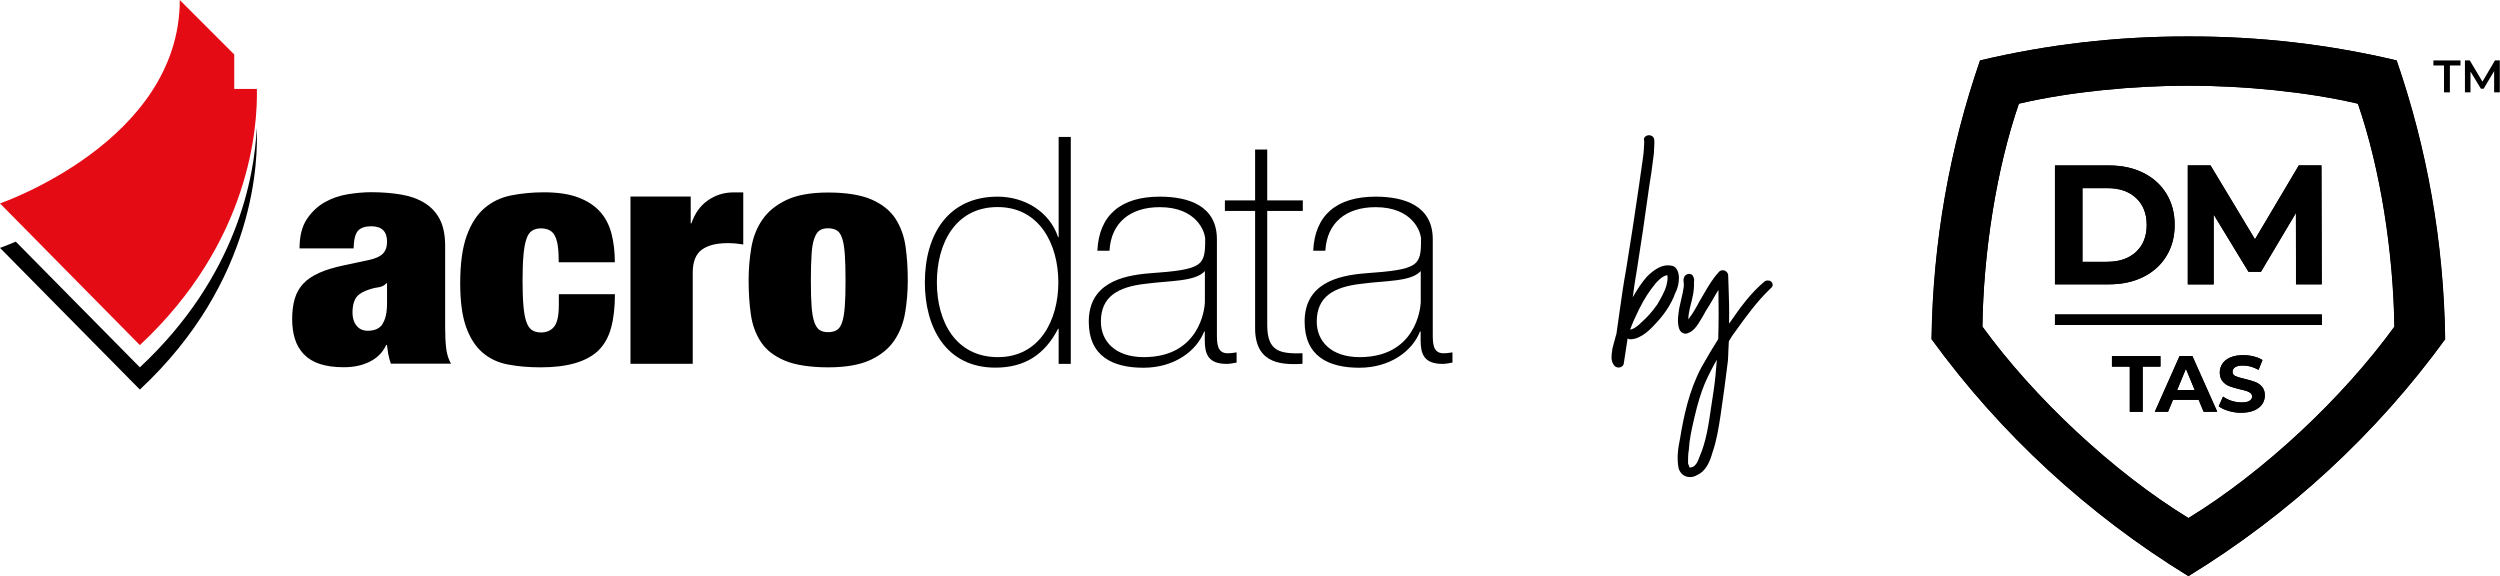 <?xml version="1.0" encoding="UTF-8"?>
<svg id="Layer_1" data-name="Layer 1" xmlns="http://www.w3.org/2000/svg" viewBox="0 0 247.39 57.01">
  <defs>
    <style>
      .cls-1 {
        fill: #e50b14;
      }
    </style>
  </defs>
  <g>
    <g>
      <path d="M241.85,9.14v-2.66h-1.05v-.5h2.68v.5h-1.05v2.66h-.59Z"/>
      <path d="M243.92,9.14v-3.16h.48l1.38,2.31h-.25l1.36-2.31h.48v3.16s-.56,0-.56,0v-2.29h.11l-1.15,1.93h-.27l-1.17-1.93h.14v2.29h-.56Z"/>
    </g>
    <path d="M210.75,36.28h-1.76v-1.04h4.8v1.04h-1.76v4.47h-1.27v-4.47Z"/>
    <path d="M217.58,39.57h-2.56l-.49,1.18h-1.31l2.45-5.51h1.26l2.46,5.51h-1.34l-.49-1.18ZM217.18,38.6l-.87-2.11-.87,2.11h1.75Z"/>
    <path d="M220.53,40.66c-.41-.12-.73-.27-.98-.46l.43-.96c.24.17.52.31.84.42.33.1.65.16.98.16.36,0,.63-.05.8-.16.17-.11.26-.25.26-.43,0-.13-.05-.24-.15-.33-.1-.09-.23-.16-.39-.21-.16-.05-.38-.11-.65-.17-.42-.1-.76-.2-1.03-.3-.27-.1-.5-.26-.69-.48-.19-.22-.29-.51-.29-.88,0-.32.09-.61.26-.87.17-.26.43-.47.78-.62.35-.15.77-.23,1.28-.23.35,0,.69.04,1.03.13.34.08.63.2.88.36l-.39.97c-.51-.29-1.02-.43-1.53-.43-.36,0-.62.06-.79.17-.17.12-.26.27-.26.46s.1.33.29.42c.2.09.5.18.9.27.42.1.76.2,1.03.3.27.1.5.26.69.47.19.22.29.51.29.87,0,.31-.09.6-.26.86-.18.26-.44.47-.79.62-.35.15-.78.23-1.28.23-.44,0-.86-.06-1.26-.18Z"/>
    <g>
      <path d="M203.35,16.37h5.35c1.28,0,2.41.24,3.39.73.98.49,1.74,1.17,2.29,2.06.54.89.82,1.92.82,3.09s-.27,2.21-.82,3.09c-.54.89-1.31,1.57-2.29,2.06-.98.49-2.11.73-3.39.73h-5.35v-11.77ZM208.56,25.91c1.18,0,2.12-.33,2.82-.98.7-.66,1.05-1.54,1.05-2.66s-.35-2.01-1.05-2.66c-.7-.66-1.64-.98-2.82-.98h-2.49v7.3h2.49Z"/>
      <path d="M227.21,28.14l-.02-7.06-3.46,5.82h-1.23l-3.45-5.67v6.91h-2.56v-11.77h2.25l4.4,7.31,4.34-7.31h2.24l.03,11.77h-2.56Z"/>
    </g>
    <rect x="203.35" y="31.12" width="26.41" height="1.04"/>
    <path d="M237.17,5.98h0s0,0,0,0c0,0,0,0,0,0h0c-6.62-1.57-13.52-2.39-20.61-2.37-7.09-.02-14,.8-20.61,2.37h0s0,0,0,0c0,0,0,0,0,0h0c-2.99,8.66-4.67,17.93-4.8,27.58,6.82,9.38,15.49,17.37,25.41,23.45,9.93-6.08,18.59-14.07,25.41-23.45-.13-9.65-1.81-18.93-4.8-27.58ZM216.56,51.27c-7.47-4.57-15.26-11.88-20.39-18.95.1-7.26,1.36-15.54,3.61-22.06h0s0,0,0,0c0,0,0,0,0,0h0c4.97-1.18,11.41-1.8,16.78-1.78,5.37-.01,11.81.61,16.78,1.78h0s0,0,0,0c0,0,0,0,0,0h0c2.25,6.52,3.51,14.79,3.61,22.06-5.13,7.06-12.92,14.37-20.39,18.95Z"/>
  </g>
  <path d="M210.75,36.28v4.47h1.28v-4.47h1.76v-1.04h-4.8v1.04h1.76ZM218.08,40.74h1.34l-2.46-5.51h-1.26l-2.45,5.51h1.3l.49-1.18h2.56l.49,1.18ZM217.18,38.6h-1.74l.87-2.11.87,2.11ZM221.79,40.84c.5,0,.93-.08,1.28-.23.35-.15.61-.36.79-.62.17-.26.26-.55.26-.86,0-.36-.1-.66-.29-.87-.19-.22-.42-.37-.69-.47-.27-.1-.61-.2-1.03-.3-.4-.09-.7-.19-.9-.27-.2-.09-.29-.23-.29-.42s.08-.34.25-.46c.17-.12.43-.17.79-.17.51,0,1.02.14,1.53.43l.39-.97c-.25-.16-.54-.28-.88-.36-.34-.08-.68-.12-1.03-.12-.5,0-.93.08-1.27.23-.35.15-.61.36-.78.62-.17.26-.26.55-.26.87,0,.36.1.66.29.88.19.22.42.38.69.48.27.1.61.2,1.03.3.27.06.49.12.65.17.16.05.29.12.39.21.1.09.15.2.15.33,0,.18-.09.32-.26.43-.17.11-.44.16-.8.16-.32,0-.65-.06-.97-.16-.33-.1-.61-.25-.84-.42l-.43.96c.25.18.58.34.98.46.4.12.83.18,1.26.18M203.35,28.14h5.35c1.28,0,2.41-.25,3.39-.73.98-.49,1.74-1.17,2.28-2.06.54-.88.82-1.91.82-3.09s-.27-2.21-.82-3.09c-.54-.88-1.3-1.57-2.28-2.06-.98-.49-2.11-.73-3.39-.73h-5.35v11.77ZM208.56,25.9h-2.49v-7.3h2.49c1.18,0,2.12.32,2.82.98.7.66,1.05,1.55,1.05,2.67s-.35,2.01-1.05,2.67c-.71.65-1.64.98-2.82.98M229.75,28.14l-.03-11.77h-2.24l-4.33,7.31-4.4-7.31h-2.25v11.77h2.56v-6.91l3.45,5.66h1.23l3.46-5.82v7.06h2.56ZM203.35,32.16h26.41v-1.04h-26.41v1.04ZM241.97,33.56c-6.82,9.38-15.49,17.37-25.42,23.45-9.92-6.08-18.6-14.07-25.42-23.45.13-9.65,1.81-18.93,4.8-27.58,6.62-1.57,13.52-2.39,20.61-2.37,7.1-.02,14,.8,20.61,2.37,2.99,8.66,4.66,17.93,4.8,27.58M236.93,32.32c-.1-7.27-1.36-15.55-3.61-22.06-4.97-1.17-11.4-1.8-16.77-1.78-5.36-.01-11.8.61-16.77,1.78-2.25,6.52-3.51,14.8-3.61,22.06,5.14,7.06,12.93,14.37,20.39,18.94,7.47-4.57,15.26-11.88,20.38-18.94"/>
  <g>
    <path d="M165.43,26.3c-.99-.22-1.84.46-2.48,1.1-.49.57-.95,1.25-1.38,2.02.12-.93.25-1.83.4-2.65.42-2.63.82-5.35,1.23-8.33.16-.92.28-1.83.39-2.71l.07-.54c0-.15.01-.29.02-.44.01-.18.03-.38.03-.6,0-.18,0-.39-.08-.54l-.05-.06c-.22-.23-.59-.22-.81,0-.14.14-.09.3-.07.36v.32c0,.15-.01.3-.03.46-.01.17-.03.33-.03.47-.07.58-.16,1.16-.24,1.72-.08.5-.15.99-.21,1.48-.4,2.77-.83,5.58-1.28,8.32-.26,1.42-.46,2.84-.65,4.21-.1.73-.2,1.46-.31,2.18-.05.13-.1.3-.13.45-.02.07-.03.13-.05.18-.05.14-.08.29-.12.44-.03.11-.06.23-.1.39,0,.09-.02.17-.03.26-.06.42-.12.86.14,1.27.1.2.3.31.51.31.05,0,.09,0,.14-.02.23-.05.38-.24.38-.43.12-.83.24-1.63.37-2.42.11.06.24.09.36.07,1.05-.06,1.99-1.08,2.49-1.63.62-.66,1.45-1.73,1.88-2.98.26-.46.35-1.05.35-1.46,0-.55-.22-1.13-.71-1.21ZM163.78,28.1c.18-.21.71-.81,1.2-.87.1.28,0,.65-.08,1.04-.2.67-.58,1.31-.93,1.9-.48.67-.97,1.23-1.52,1.71-.32.32-.7.66-1.14.74.25-.68.55-1.35.9-2.05.49-.98.99-1.76,1.57-2.46Z"/>
    <path d="M175.06,27.78c-.17-.05-.35-.02-.48.1-1.36,1.15-2.36,2.53-3.4,4.04-.03.03-.06.06-.08.09.03-1.35-.01-2.7-.06-4.01l-.03-.81c-.04-.22-.21-.39-.42-.44-.21-.04-.42.04-.51.18-.61.65-1.05,1.42-1.48,2.16-.14.24-.28.48-.42.72-.28.52-.65,1.21-1.11,1.79,0-.36.08-.77.15-1.1l.05-.2c.2-.76.4-1.55.36-2.4.05-.23,0-.37-.07-.52l-.06-.12c-.1-.13-.27-.19-.45-.15-.2.04-.36.19-.4.34-.08.18-.06.35-.04.51,0,.07.02.15.02.23,0,.17-.04.37-.08.58-.02.09-.04.19-.05.27-.04.21-.09.41-.14.62-.1.43-.21.88-.26,1.32-.07.46-.16,1.58.33,1.92.06.04.14.08.24.1v.03s.02-.02.02-.02c.13.02.29,0,.48-.11.38-.16.65-.51.89-.87.26-.4.53-.86.75-1.28.25-.37.47-.76.7-1.15.17-.3.35-.61.54-.91.03,1.63.03,3.22-.02,4.86-.51.8-1.05,1.71-1.66,2.79-1.24,2.33-1.77,4.91-2.13,7.12-.17.8-.34,1.85-.13,2.88.12.39.38.68.72.8.13.05.27.07.41.07.25,0,.49-.07.71-.21.92-.42,1.27-1.39,1.52-2.26.41-1.17.6-2.42.79-3.65.25-1.67.49-3.46.72-5.33.03-.34.04-.68.05-1.02.01-.33.03-.66.05-.97.07-.11.13-.21.19-.31.09-.15.17-.3.32-.48,1.12-1.56,2.27-3.17,3.65-4.47.13-.1.2-.25.17-.4-.03-.16-.16-.3-.33-.35ZM167.21,46.29s-.09-.21-.12-.3c-.02-.05-.03-.11-.05-.15,0-.41,0-.91.08-1.33.05-.96.26-1.94.48-2.89l.08-.35c.32-1.36.64-2.42,1.03-3.35.36-.81.75-1.57,1.18-2.32-.07,1-.17,2.06-.32,3.09-.09.54-.17,1.09-.25,1.64-.24,1.66-.48,3.37-1.15,4.89l-.06.16c-.11.27-.21.52-.44.72-.09.09-.23.13-.42.17h-.03Z"/>
  </g>
  <g>
    <path d="M38.43,35.11c-.05-.31-.09-.63-.14-.98h-.07c-.34.74-.89,1.29-1.63,1.66-.74.37-1.59.55-2.55.55s-1.73-.11-2.38-.32c-.65-.21-1.18-.54-1.59-.96-.41-.43-.71-.94-.89-1.53-.18-.59-.27-1.24-.27-1.96,0-.77.09-1.45.26-2.02.17-.57.45-1.06.84-1.48.39-.42.91-.77,1.58-1.07.66-.3,1.48-.54,2.47-.75l2.43-.52c.66-.14,1.13-.35,1.4-.63.27-.28.41-.67.41-1.18,0-1.02-.52-1.53-1.57-1.53-.59,0-1.03.15-1.3.44-.27.29-.42.88-.44,1.75h-5.35c0-1.2.24-2.17.72-2.89.48-.72,1.07-1.28,1.78-1.68.71-.4,1.47-.66,2.29-.79s1.59-.2,2.29-.2c1.07,0,2.06.08,2.96.23.9.15,1.68.43,2.33.83.65.4,1.15.94,1.51,1.62.35.68.53,1.56.53,2.64v8.07c0,.77.03,1.46.1,2.05.07.59.23,1.1.48,1.53h-5.95c-.11-.29-.19-.58-.24-.89ZM37.85,32.05c.3-.45.45-1.13.45-2.04v-1.98h-.07c-.18.22-.46.36-.84.41-.38.05-.79.17-1.25.35-.48.2-.81.47-.99.81-.18.34-.27.78-.27,1.33s.14.98.41,1.31c.27.33.64.49,1.1.49.68,0,1.18-.22,1.47-.67Z"/>
    <path d="M55.2,24.32c-.07-.42-.17-.76-.31-1.02-.25-.47-.71-.7-1.37-.7-.34,0-.63.08-.87.23-.24.15-.43.43-.56.83-.14.4-.23.93-.29,1.59-.06.66-.09,1.5-.09,2.52s.03,1.86.09,2.52c.06.66.15,1.19.29,1.57.14.39.32.66.56.81.24.15.53.23.87.23.57,0,1.01-.19,1.32-.58.31-.39.46-1.1.46-2.14v-1.07h5.55c0,1.3-.13,2.42-.38,3.33-.25.92-.67,1.67-1.27,2.26-1.16,1.1-3.06,1.65-5.68,1.65-1.19,0-2.27-.09-3.25-.28-.98-.18-1.82-.58-2.52-1.18-.7-.6-1.24-1.45-1.63-2.54-.39-1.09-.58-2.53-.58-4.33,0-1.96.22-3.53.65-4.71.43-1.18,1.02-2.09,1.76-2.72.74-.63,1.61-1.05,2.62-1.25,1-.2,2.09-.31,3.25-.31,1.37,0,2.5.17,3.4.51.9.34,1.62.81,2.16,1.41.54.6.91,1.33,1.13,2.17.22.85.33,1.79.33,2.83h-5.55c0-.67-.03-1.22-.1-1.64Z"/>
    <path d="M68.35,19.46v2.64h.07c.34-1,.89-1.76,1.64-2.28.75-.52,1.59-.78,2.5-.78h.99v5.15c-.27-.04-.54-.07-.79-.1-.25-.02-.5-.03-.75-.03-1.1,0-1.95.21-2.55.64-.6.43-.91,1.19-.91,2.29v9.01h-6.16v-16.55h5.96Z"/>
    <path d="M89.57,30.93c-.17,1.04-.53,1.96-1.08,2.77-.55.81-1.34,1.45-2.38,1.93-1.04.48-2.43.72-4.16.72s-3.23-.22-4.28-.66c-1.05-.44-1.84-1.05-2.36-1.83s-.86-1.7-1.01-2.75c-.15-1.05-.22-2.18-.22-3.38,0-1.08.09-2.14.26-3.18.17-1.04.53-1.97,1.08-2.78.55-.82,1.34-1.47,2.38-1.97,1.04-.5,2.43-.75,4.16-.75s3.23.23,4.28.69c1.05.46,1.84,1.09,2.36,1.88.52.8.86,1.72,1.01,2.77.15,1.05.22,2.18.22,3.38,0,1.08-.09,2.14-.26,3.18ZM80.31,30.3c.05.66.14,1.19.27,1.57.14.39.31.65.53.79.22.14.5.21.84.21s.63-.07.86-.21c.23-.14.41-.41.53-.79.13-.39.21-.91.26-1.57.05-.66.07-1.51.07-2.55s-.02-1.89-.07-2.57c-.05-.67-.13-1.2-.26-1.59-.13-.39-.3-.65-.53-.79-.23-.14-.51-.21-.86-.21s-.62.07-.84.21c-.22.14-.39.41-.53.79-.14.39-.23.92-.27,1.59-.05.67-.07,1.53-.07,2.57s.02,1.89.07,2.55Z"/>
    <path d="M104.76,32.54h-.06c-1.32,2.55-3.3,3.84-6.2,3.84-4.88,0-6.98-3.96-6.98-8.43,0-4.78,2.33-8.49,7.2-8.49,2.64,0,5.13,1.45,5.98,4h.06v-9.91h1.2v22.46h-1.2v-3.46ZM104.73,27.95c0-3.78-1.86-7.46-6.01-7.46s-6.01,3.55-6.01,7.46,1.89,7.39,6.04,7.39,5.98-3.68,5.98-7.39Z"/>
    <path d="M120.42,33.01c0,.94,0,1.95,1.07,1.95.22,0,.5-.03.88-.09v1.01c-.35.06-.66.13-.98.13-1.89,0-2.17-1.04-2.17-2.36v-.85h-.06c-.75,1.92-2.93,3.59-6.01,3.59s-5.41-1.16-5.41-4.56c0-3.78,3.27-4.56,5.95-4.78,5.35-.38,5.57-.72,5.57-3.37,0-.72-.82-3.18-4.5-3.18-2.89,0-4.81,1.51-4.97,4.31h-1.2c.16-3.55,2.36-5.35,6.17-5.35,2.83,0,5.66.88,5.66,4.22v9.34ZM119.23,26.82c-.94,1.07-3.52.94-5.85,1.26-2.83.31-4.44,1.32-4.44,3.74,0,1.95,1.42,3.52,4.25,3.52,5.44,0,6.04-4.66,6.04-5.51v-3.02Z"/>
    <path d="M128.92,20.87h-3.52v11.29c0,2.61,1.23,2.86,3.49,2.8v1.04c-2.45.16-4.81-.19-4.69-3.84v-11.29h-2.99v-1.04h2.99v-5.03h1.2v5.03h3.52v1.04Z"/>
    <path d="M141.78,33.01c0,.94,0,1.95,1.07,1.95.22,0,.5-.03.88-.09v1.01c-.35.06-.66.13-.98.13-1.89,0-2.17-1.04-2.17-2.36v-.85h-.06c-.75,1.92-2.93,3.59-6.01,3.59s-5.41-1.16-5.41-4.56c0-3.78,3.27-4.56,5.95-4.78,5.35-.38,5.57-.72,5.57-3.37,0-.72-.82-3.18-4.5-3.18-2.89,0-4.81,1.51-4.97,4.31h-1.2c.16-3.55,2.36-5.35,6.17-5.35,2.83,0,5.66.88,5.66,4.22v9.34ZM140.59,26.82c-.94,1.07-3.52.94-5.85,1.26-2.83.31-4.44,1.32-4.44,3.74,0,1.95,1.42,3.52,4.25,3.52,5.44,0,6.04-4.66,6.04-5.51v-3.02Z"/>
    <path d="M13.84,36.35L1.56,23.91c-.97.42-1.56.62-1.56.62l13.84,14.02c11.54-10.76,11.71-22.88,11.56-25.89-.21,4.79-1.93,14.71-11.56,23.69Z"/>
    <path class="cls-1" d="M23.18,8.8v-3.41L17.79,0C17.79,14.02,0,20.13,0,20.13l13.84,14.02c10.94-10.2,11.66-21.62,11.58-25.35h-2.23Z"/>
  </g>
</svg>